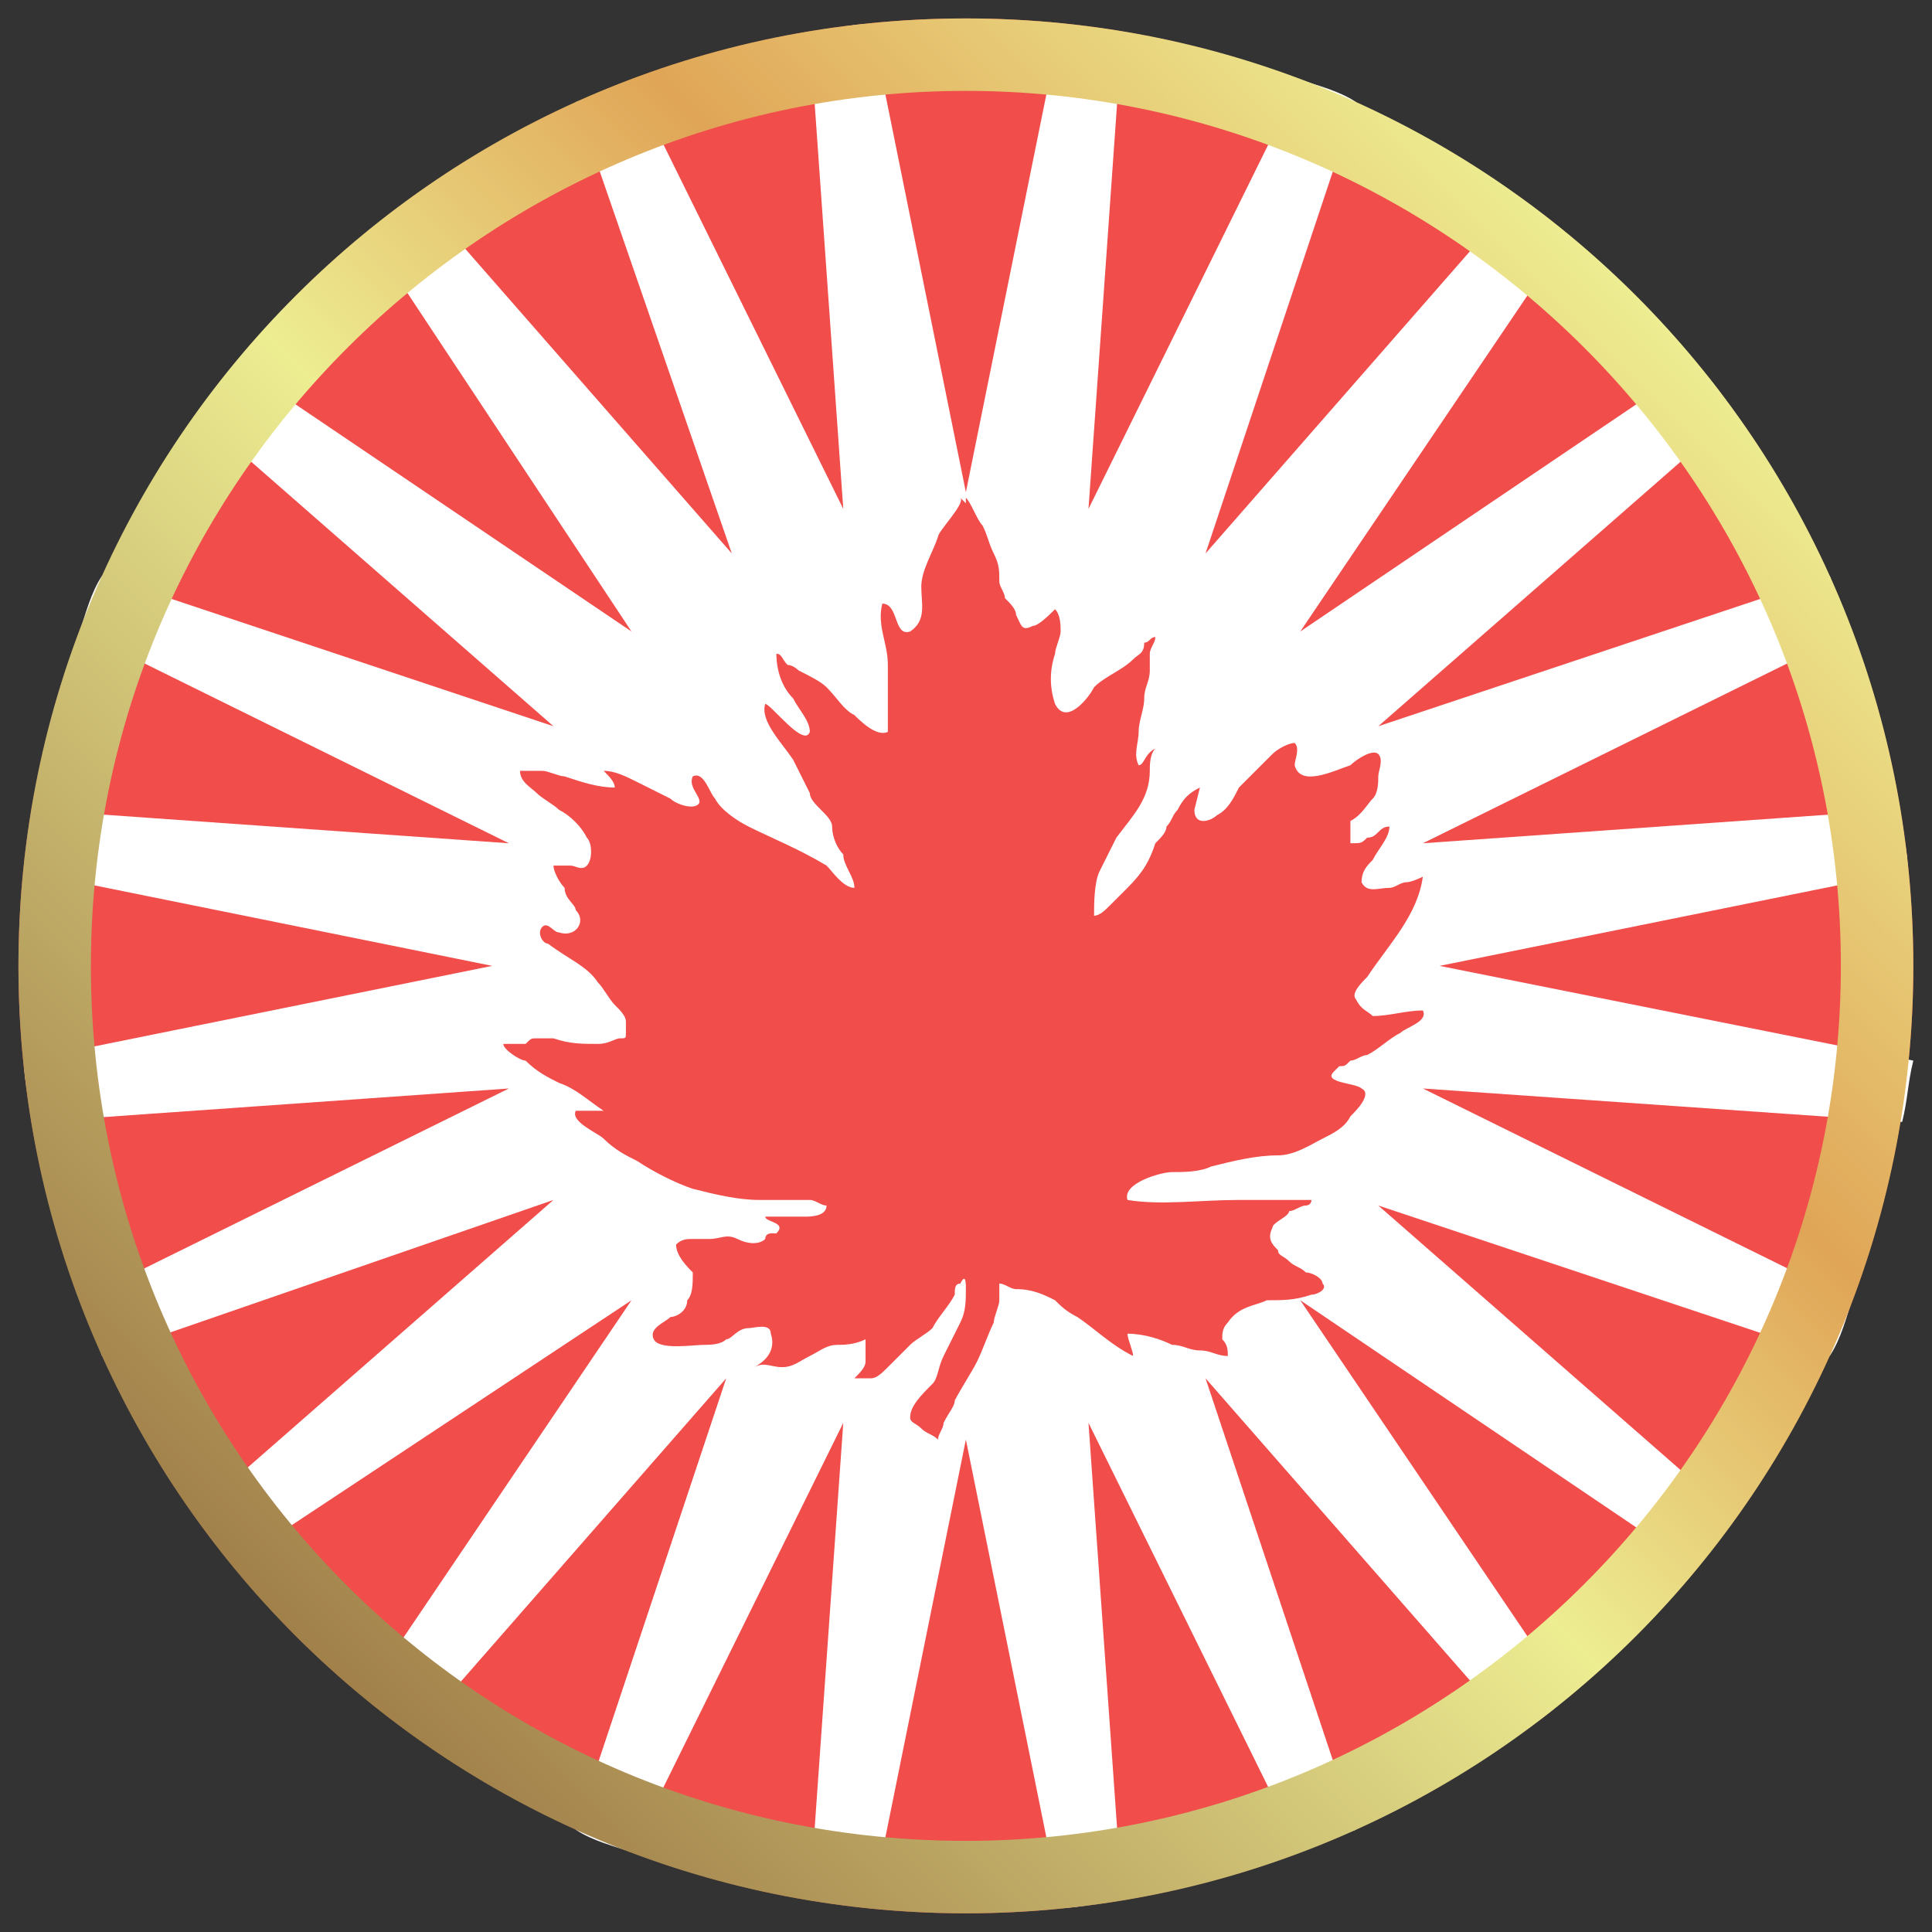 <svg xmlns="http://www.w3.org/2000/svg" xmlns:xlink="http://www.w3.org/1999/xlink" viewBox="0 0 283.5 283.5">
  <rect x="0" y="0" width="283.5" height="283.5" fill="#333333" stroke="none"/>
  <symbol id="1867-cn-New_Symbol_5" viewBox="-17 -17 34 34">
    <circle fill="#f04d4b" r="17"/>
    <path fill="#fff" d="M16.8-2.8c.1.4.1.7.2 1.1L8.5 0l8.4 1.7c0 .4-.1.7-.2 1.1l-8.5-.6L15.9 6c-.1.3-.3.7-.4 1L7.4 4.3l6.4 5.6c-.2.3-.4.6-.7.9L6 6l4.8 7.1c-.3.2-.6.4-.9.7L4.3 7.4 7 15.5c-.3.2-.7.3-1 .4L2.2 8.2l.6 8.5c-.4.1-.7.1-1.1.2L0 8.5l-1.7 8.4c-.4 0-.7-.1-1.1-.2l.6-8.5-3.8 7.7c-.3-.1-.7-.3-1-.4l2.8-8.1-5.6 6.4c-.3-.2-.6-.4-.9-.7L-6 6l-7.1 4.8c-.2-.3-.4-.6-.7-.9l6.4-5.6-8.1 2.7c-.2-.3-.3-.7-.4-1l7.7-3.8-8.5.6c-.1-.4-.1-.7-.2-1.1L-8.5 0l-8.4-1.7c0-.4.1-.7.2-1.1l8.5.6-7.7-3.8c.1-.3.3-.7.4-1l8.1 2.8-6.4-5.6c.2-.3.4-.6.7-.9L-6-6l-4.8-7.1c.3-.2.6-.4.9-.7l5.6 6.4-2.7-8.1c.3-.2.7-.3 1-.4l3.8 7.7-.6-8.5c.4-.1.7-.1 1.1-.2L0-8.5l1.7-8.4c.4 0 .7.1 1.1.2l-.6 8.5L6-15.9c.3.1.7.3 1 .4L4.3-7.4l5.6-6.4c.3.2.6.4.9.7L6-6l7.1-4.8c.2.3.4.6.7.9L7.4-4.3 15.5-7c.2.3.3.7.4 1L8.2-2.2l8.6-.6z"/>
    <path fill="#f04d4b" d="M3-7c0 .1-.1.3-.1.4.3 0 .6-.1.8-.2.2 0 .3-.1.5-.1s.3-.1.5-.1c0 .1 0 .2-.1.3 0 .1 0 .2.1.3.2.3.5.3.7.4.3 0 .5 0 .8.1.1 0 .3.1.2.2 0 .1-.2.2-.3.2-.1.1-.2.1-.3.2-.1.1-.2.1-.2.2-.1.1-.2.2-.1.4 0 .1.3.2.3.3.1 0 .2.1.3.1 0 0 .1 0 .1.1H4.9c-.7 0-1.4-.1-2 0-.1.3.6.5.8.5.2 0 .5 0 .7.1.4.1.8.2 1.2.2.3 0 .6.2.8.3.2.1.4.2.5.4.1.1.4.4.2.5-.1.1-.7.1-.5.3l.1.1c.1 0 .1 0 .2.1.1 0 .2.1.3.1.2.1.4.3.6.4.1.1.5.2.4.4-.3 0-.6-.1-.9-.1-.1.1-.2.1-.3.3-.1.1.1.3.2.4.4.6.9 1.1 1 1.8 0 0-.2-.1-.3-.1-.1 0-.2-.1-.3-.1-.2 0-.4-.1-.5.1 0 .2.1.3.2.4.1.2.3.4.3.6-.2 0-.2-.2-.4-.2-.1-.1-.1-.1-.3-.1v.4c.2.1.3.3.4.4.1.1.1.3.1.4 0 .1.1.3 0 .4-.1.1-.4-.1-.5-.2-.3-.1-.9-.4-1 0 0 .1.1.3 0 .4-.1 0-.3-.1-.4-.2l-.6-.6c-.1-.2-.2-.4-.4-.5-.1-.1-.4-.2-.4.1l.1.4c-.2-.1-.3-.2-.4-.4-.1-.1-.1-.2-.2-.3 0-.1-.1-.2-.2-.3-.1-.3-.2-.5-.5-.8l-.3-.3C2.5 1 2.4.9 2.3.9c0 .2 0 .6.1.8l.3.6c.3.4.6.7.6 1.2 0 .1 0 .3.1.4-.2-.1-.2-.3-.3-.3-.1.2 0 .4 0 .6 0 .2.1.4.1.6 0 .2.1.3.1.5v.3c0 .1.1.2.1.3-.1 0-.1-.1-.2-.1 0-.2-.1-.2-.2-.3-.2-.2-.5-.3-.7-.5-.1-.2-.5-.7-.7-.3-.1.3-.1.6 0 .9 0 .1.1.3.1.4 0 .1 0 .3-.1.4-.1-.1-.3-.3-.4-.3-.2-.1-.2 0-.3.2 0 .1-.1.2-.2.3 0 .1-.1.2-.1.3 0 .2 0 .3-.1.5s-.1.3-.2.5c-.1.1-.2.4-.3.5v-.1l-.1.1c.1-.1-.4-.6-.4-.7-.1-.3-.3-.6-.3-.9 0-.3.1-.6-.2-.8-.3-.1-.2.5-.5.5-.1-.4.1-.7.1-1.1V4.2c-.2-.1-.5.2-.6.3-.2.1-.3.3-.5.5-.1.1-.3.2-.5.3 0 0-.1.1-.2.1-.1.1-.1.2-.2.2 0-.3.1-.6.3-.8.1-.2.3-.4.3-.6-.1-.3-.7.5-.8.5-.1-.3.3-.7.5-1l.3-.6c0-.1.1-.2.2-.3.1-.1.2-.2.2-.3 0-.2.1-.4.2-.5 0-.2.2-.4.2-.6-.2 0-.4.3-.5.4-.5.3-1 .5-1.4.7-.2.1-.5.3-.6.5-.1.1-.2.5-.4.4-.1-.2.2-.4.1-.5-.1-.1-.4 0-.5.1l-.6.3c-.2.1-.4.2-.6.2.1-.1.2-.2.2-.3-.3 0-.6.1-.9.2-.1 0-.3.1-.4.1H-8c0-.2.2-.3.3-.4.1-.1.3-.2.4-.3.2-.1.4-.3.5-.5.1-.1.1-.4 0-.5-.1-.1-.2 0-.3 0h-.3c0-.1.1-.3.2-.4 0-.2.2-.3.2-.4.2-.2 0-.5-.3-.4-.1 0-.2.2-.3.1-.1-.1 0-.3.1-.3.4-.3.7-.4.9-.7.1-.1.2-.3.3-.4.1-.1.2-.2.2-.3v-.2c0-.1 0-.1-.1-.1s-.2-.1-.4-.1c-.3 0-.5 0-.8.1h-.3c-.1 0-.1 0-.2-.1h-.4c0-.1.3-.3.4-.3.2-.2.4-.3.6-.4.3-.1.5-.3.8-.5H-7c-.1-.2.4-.4.5-.5.2-.2.4-.3.6-.4.3-.2.7-.4 1-.5.4-.1.8-.2 1.2-.2h.9c.1 0 .2-.1.3-.1 0-.2-.3-.2-.4-.2h-.7c0-.1.4-.1.2-.3h-.1s-.1 0-.1-.1c-.1-.1-.3-.1-.5 0s-.3 0-.5 0h-.3c-.1 0-.2 0-.3-.1 0-.2.2-.4.3-.5 0-.2 0-.4-.1-.5 0-.2-.2-.3-.3-.3-.1-.1-.4-.2-.3-.4.1-.2.7-.1.9-.1.1 0 .3 0 .4.1.1 0 .2.2.4.2.1 0 .4.1.4-.1.1-.3-.1-.5-.3-.6.2.1.3 0 .5 0s.3.1.5.2.3.2.5.2c.1 0 .3 0 .5.1v-.4c0-.1-.1-.2-.2-.3h.3c.1 0 .2.1.3.2l.4.4c.1.1.3.2.4.3.1.2.3.4.4.6 0 .1 0 .2.1.2.1.2.1 0 .1-.1 0-.2 0-.4-.1-.6L-.4-7c-.1-.2-.1-.4-.2-.5-.2-.2-.4-.4-.4-.6 0-.1.1-.1.2-.2s.2-.1.3-.2c0 .1.1.2.1.3.1.2.2.3.2.4.1.2.3.5.4.7.1.2.2.5.3.7 0 .1.1.3.1.4v.3c.1 0 .2-.1.3-.1.3 0 .5-.1.7-.2.1-.1.2-.2.4-.3.3-.2.6-.5 1-.7z"/>
    <linearGradient id="1867-cn-SVGID_1_" x1="12.026" x2="-12.026" y1="12.026" y2="-12.026" gradientUnits="userSpaceOnUse">
      <stop offset="0" stop-color="#eded92"/>
      <stop offset=".285" stop-color="#e0a557"/>
      <stop offset=".525" stop-color="#eded92"/>
      <stop offset="1" stop-color="#a1804a"/>
    </linearGradient>
    <path fill="url(#1867-cn-SVGID_1_)" d="M17 0c0-9.4-7.6-17-17-17S-17-9.4-17 0s7.6 17 17 17S17 9.4 17 0zM0 15.7c-8.6 0-15.7-7-15.7-15.7s7-15.7 15.7-15.7c8.6 0 15.7 7 15.7 15.7S8.6 15.7 0 15.7z"/>
  </symbol>
  <use width="34" height="34" x="-17" y="-17" overflow="visible" transform="matrix(8.178 0 0 -8.178 141.732 141.732)" xlink:href="#1867-cn-New_Symbol_5"/>
</svg>
